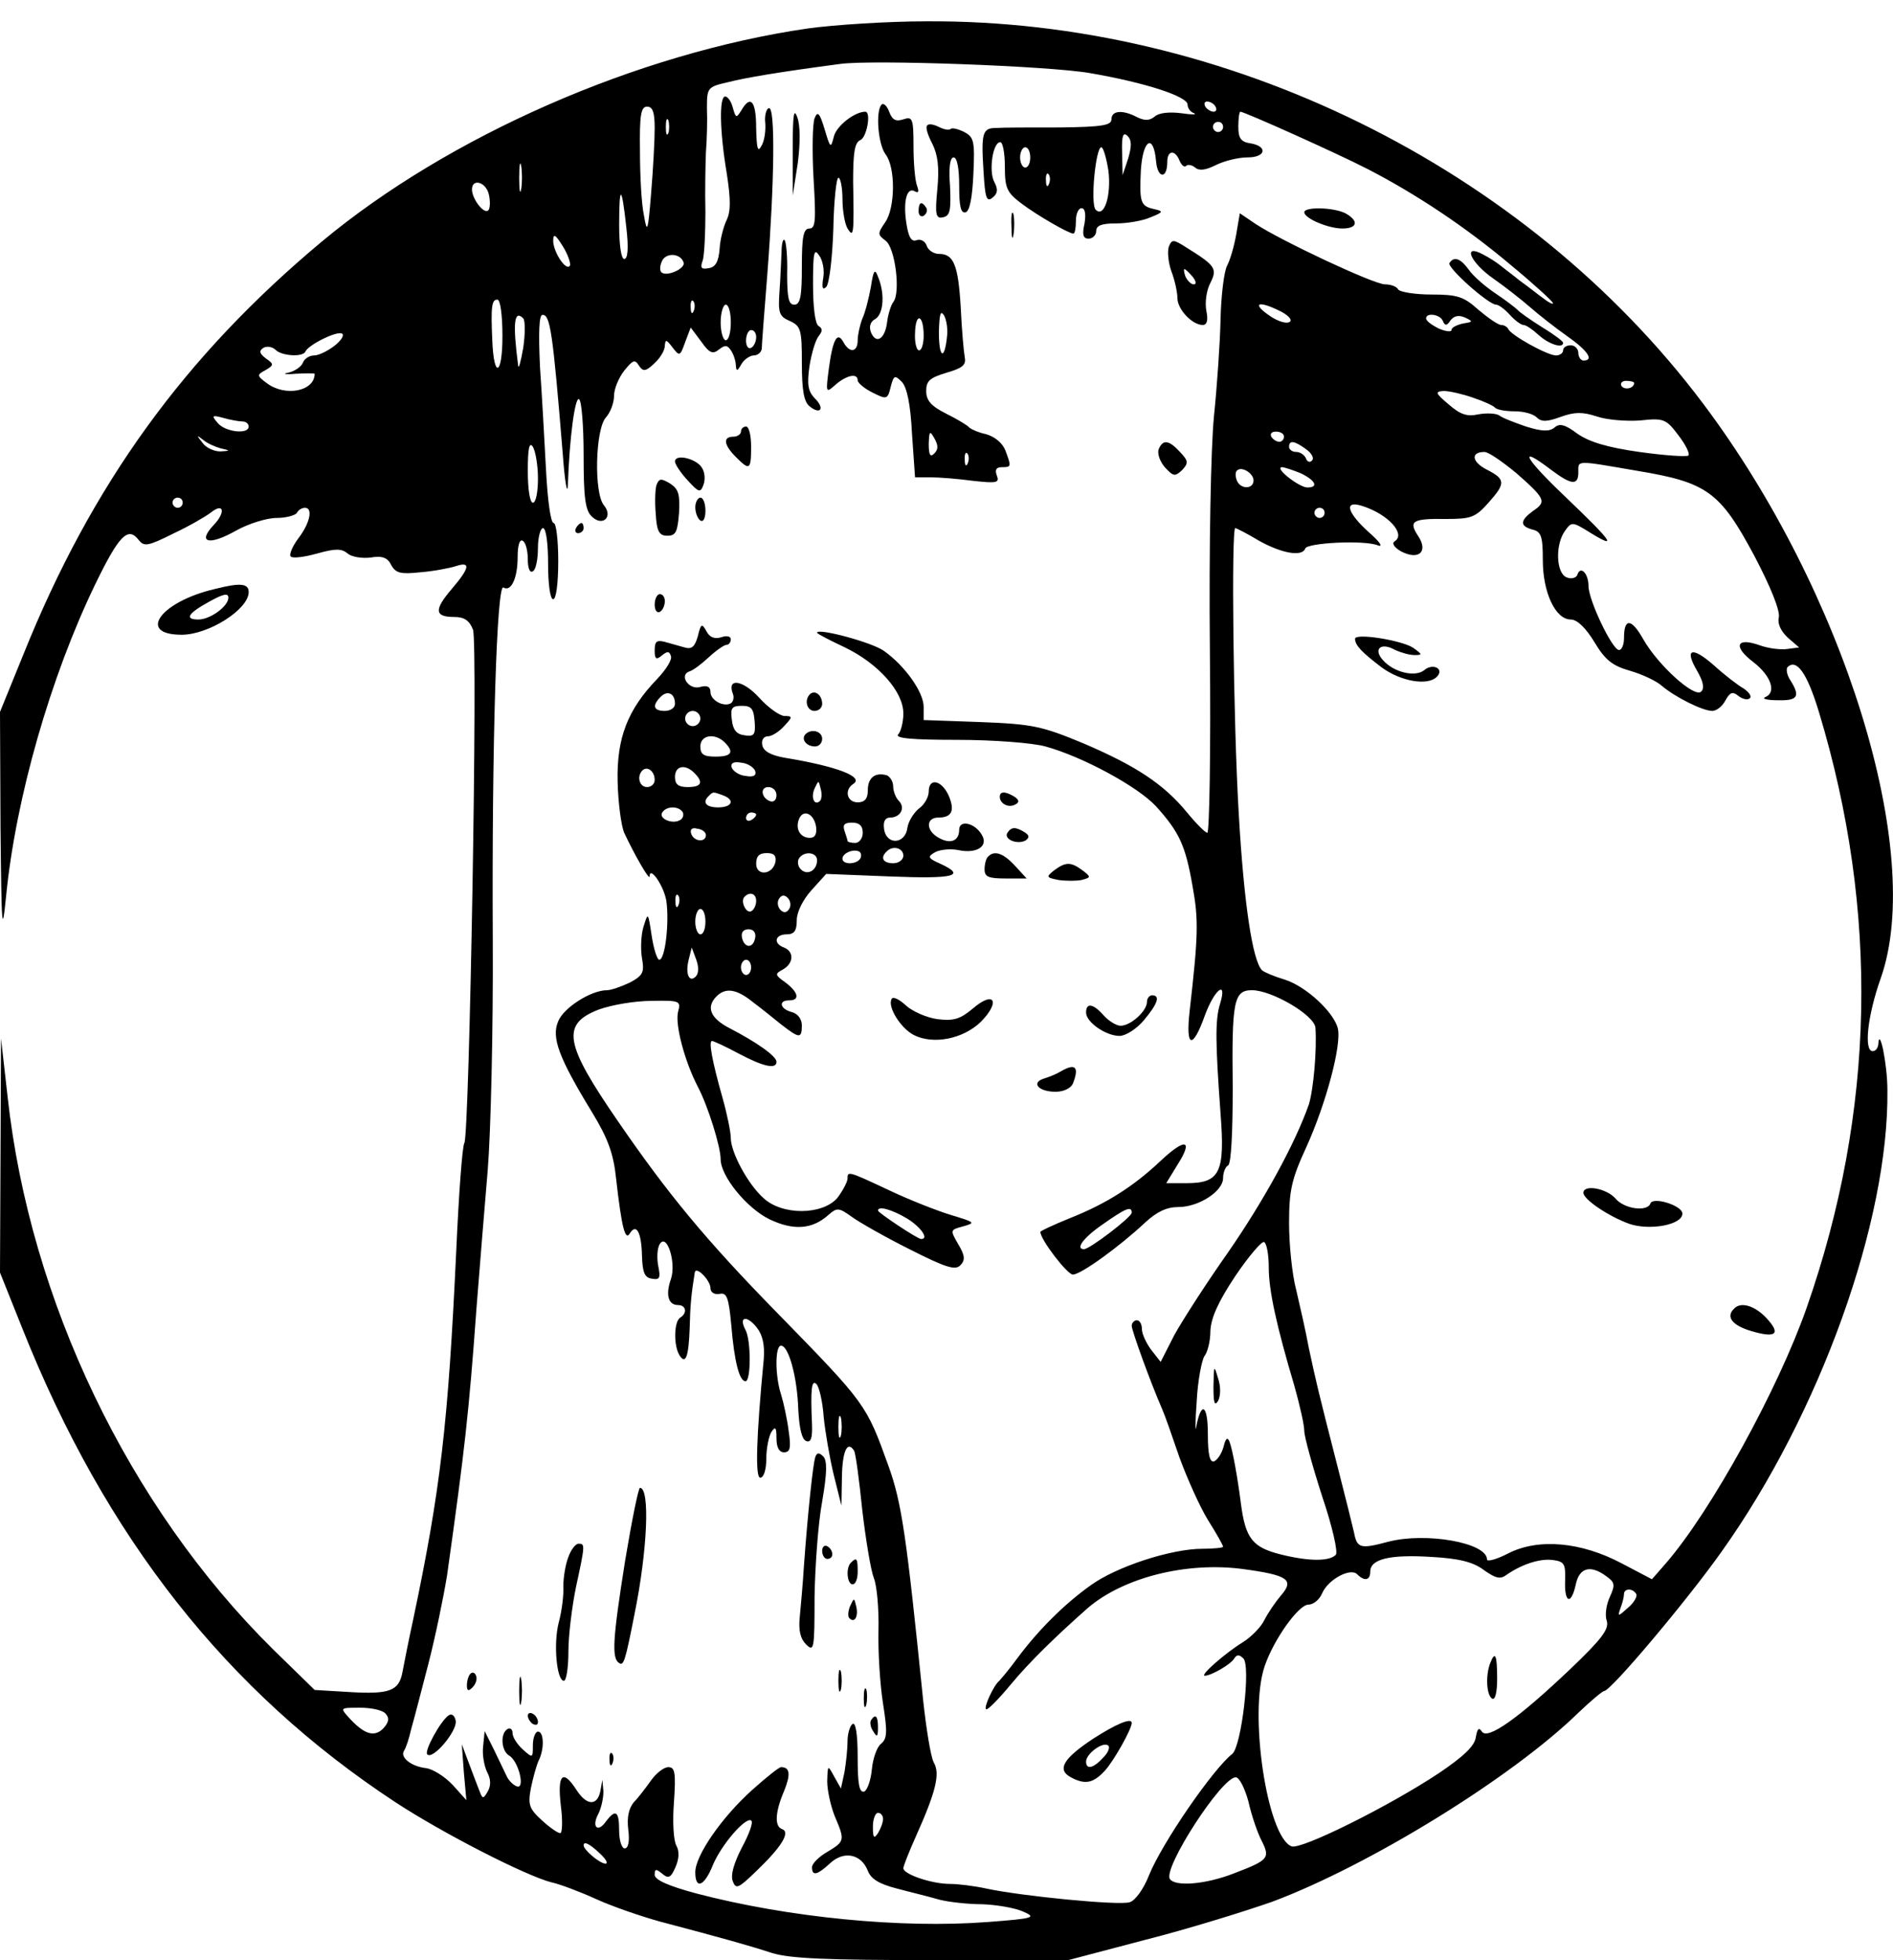 <?xml version="1.0" standalone="no"?>
<!DOCTYPE svg PUBLIC "-//W3C//DTD SVG 20010904//EN"
 "http://www.w3.org/TR/2001/REC-SVG-20010904/DTD/svg10.dtd">
<svg version="1.0" xmlns="http://www.w3.org/2000/svg"
 width="373pt" height="386pt" viewBox="0 0 373 386"
 preserveAspectRatio="xMidYMid meet">

<g transform="translate(0,386) scale(0.1,-0.1)"
fill="#000000" stroke="none">
<path d="M1592 3804 c-337 -49 -708 -212 -957 -419 -271 -226 -454 -478 -589
-814 l-46 -113 1 -227 c2 -200 3 -215 11 -136 19 194 88 433 175 613 47 97 65
116 86 89 11 -14 18 -13 70 13 32 15 64 34 73 41 25 20 29 0 5 -25 -33 -35 -9
-41 44 -11 25 14 61 25 80 25 18 0 37 5 40 10 3 6 10 10 16 10 16 0 10 -30
-13 -60 -12 -16 -19 -33 -15 -36 4 -4 27 -1 52 6 36 10 48 10 60 0 8 -7 29
-10 45 -8 23 4 34 0 41 -15 9 -16 19 -18 57 -14 26 2 57 8 70 12 30 10 28 -3
-8 -45 -35 -41 -34 -55 5 -55 20 0 30 -7 37 -25 10 -26 -7 -993 -17 -1011 -4
-5 -11 -100 -16 -212 -16 -342 -31 -471 -85 -727 -9 -41 -18 -87 -21 -103 -7
-37 -25 -44 -106 -39 l-67 4 -83 81 c-284 281 -478 686 -522 1087 l-13 115 -1
-231 -1 -230 44 -110 c164 -412 403 -715 735 -933 93 -61 257 -145 308 -158
15 -3 55 -18 88 -33 33 -15 89 -34 125 -44 125 -33 175 -47 221 -62 36 -11
109 -14 315 -14 l269 0 152 40 c83 21 196 56 250 75 190 71 472 244 604 373
24 23 47 42 50 42 13 0 163 178 231 274 194 272 330 651 327 909 0 52 -16 128
-18 90 -1 -7 -5 -13 -11 -13 -18 0 -10 71 16 144 87 247 -71 760 -350 1131
-351 467 -942 757 -1531 753 -77 0 -182 -7 -233 -14z m556 -88 c110 -19 192
-46 192 -62 0 -7 6 -15 13 -17 6 -3 -5 -3 -25 0 -23 3 -44 1 -52 -6 -11 -9
-20 -9 -35 -2 -28 15 -51 14 -51 -4 0 -12 -19 -15 -102 -16 -57 0 -113 0 -125
-1 -27 0 -30 -9 -25 -86 3 -52 6 -61 18 -51 10 8 11 16 3 31 -11 21 -3 78 12
78 5 0 9 -22 9 -48 0 -43 4 -51 33 -73 32 -24 93 -59 102 -59 3 0 5 11 5 25 0
14 5 25 11 25 7 0 9 -11 6 -30 -5 -22 -3 -30 8 -30 8 0 15 7 15 15 0 11 11 15
39 15 22 0 52 5 68 12 25 10 26 12 8 16 -28 6 -30 13 -27 77 4 61 25 73 30 17
3 -34 22 -35 22 -1 0 23 15 25 24 3 4 -9 9 -14 13 -11 3 4 12 2 18 -3 8 -7 21
-5 41 5 16 8 44 15 62 15 38 0 40 23 4 28 -17 3 -22 10 -22 33 0 16 2 29 4 29
8 0 195 -84 251 -113 95 -49 193 -114 282 -189 46 -38 83 -72 83 -75 0 -3 -8
1 -17 8 -10 7 -31 24 -48 36 -16 13 -35 27 -41 32 -5 4 -20 14 -32 20 -41 22
-25 -16 21 -48 23 -16 56 -42 72 -56 17 -15 49 -40 73 -57 40 -28 54 -48 32
-48 -5 0 -10 7 -10 15 0 8 -7 15 -15 15 -8 0 -15 -4 -15 -10 0 -5 -6 -10 -14
-10 -17 0 -89 40 -94 52 -2 4 -8 8 -14 8 -6 0 -26 14 -45 30 -29 26 -41 30
-93 30 -32 0 -62 5 -65 10 -3 6 -15 10 -26 10 -22 0 -205 86 -255 119 l-31 21
-7 -41 c-4 -23 -12 -51 -18 -62 -6 -11 -12 -59 -13 -106 -1 -47 -7 -133 -13
-191 -6 -61 -10 -255 -8 -462 2 -197 -1 -358 -5 -358 -4 0 -22 18 -40 40 -46
56 -101 92 -204 136 -82 34 -100 38 -202 42 l-113 4 0 26 c0 29 -37 81 -78
110 -23 17 -132 46 -132 36 0 -2 25 -15 55 -29 66 -32 115 -87 115 -130 0 -17
-5 -36 -10 -41 -8 -8 28 -11 117 -11 70 0 148 -6 173 -13 73 -20 182 -79 218
-118 46 -51 58 -77 72 -158 12 -66 11 -97 -6 -246 -8 -72 6 -75 30 -8 19 52
45 72 30 23 -10 -32 -9 -78 1 -216 9 -116 -1 -137 -67 -137 l-40 0 22 36 c32
50 16 54 -33 8 -53 -50 -106 -84 -179 -113 -32 -13 -58 -25 -58 -27 0 -15 53
-84 64 -84 16 0 93 56 143 103 23 21 42 30 65 30 40 0 88 31 88 57 0 10 4 22
10 25 6 4 9 65 9 153 -2 171 2 192 38 192 39 0 123 -49 125 -74 3 -45 -4 -122
-13 -151 -27 -77 -89 -190 -159 -291 -43 -61 -90 -134 -106 -163 l-27 -53 -18
23 c-10 13 -19 32 -19 42 0 9 -4 17 -10 17 -5 0 -10 -5 -10 -11 0 -9 36 -109
60 -164 5 -11 20 -54 34 -95 15 -41 40 -97 56 -123 17 -27 30 -50 30 -53 0 -2
-19 -4 -41 -4 -61 0 -169 -35 -220 -72 -52 -37 -103 -88 -144 -143 -16 -22
-33 -42 -36 -45 -11 -9 -31 -52 -26 -56 2 -3 24 19 48 48 39 47 90 96 152 151
71 61 196 92 307 77 88 -12 101 -21 74 -52 -11 -13 -26 -35 -33 -49 -7 -14
-26 -33 -42 -43 -33 -20 -86 -66 -75 -66 12 0 51 22 58 34 5 8 10 8 18 0 15
-15 -4 -174 -22 -188 -38 -30 -138 -175 -164 -239 -10 -26 -27 -50 -38 -53
-20 -7 -214 12 -283 27 -23 5 -55 9 -71 9 -36 0 -92 19 -92 31 0 4 11 32 24
61 40 89 49 125 36 147 -6 11 -15 67 -21 123 -33 324 -42 389 -69 463 -43 119
-43 120 -219 300 -141 144 -215 234 -312 375 -107 155 -114 193 -39 222 25 9
71 17 104 17 56 1 58 0 52 -22 -6 -25 13 -97 39 -147 20 -38 45 -118 45 -143
0 -33 51 -96 96 -118 48 -23 85 -20 117 9 16 14 20 14 45 -4 15 -11 66 -40
114 -64 71 -36 90 -42 100 -32 10 10 10 19 -4 42 -16 28 -16 28 10 35 25 7 23
8 -23 22 -27 8 -83 30 -123 49 -83 39 -82 38 -82 22 -1 -7 -10 -24 -20 -37
-29 -34 -109 -35 -146 0 -31 28 -64 90 -64 118 0 11 -7 46 -16 78 -21 74 -28
113 -21 113 3 0 27 -11 53 -25 49 -26 74 -31 74 -16 0 11 -38 38 -92 66 -39
20 -47 42 -26 63 18 18 40 14 71 -11 16 -12 41 -32 57 -45 35 -27 40 -28 40
-1 0 12 -8 23 -20 26 -23 6 -27 23 -5 23 22 0 18 16 -7 35 -21 15 -22 17 -5
26 21 12 22 35 2 43 -22 8 -18 26 5 26 15 0 20 7 20 28 0 16 12 40 29 59 l29
32 126 -5 c126 -5 151 1 99 25 -25 11 -26 14 -10 23 10 5 30 7 45 4 37 -8 61
8 46 31 -14 23 -44 29 -44 9 0 -22 -17 -29 -40 -16 -26 14 -26 40 -1 40 27 0
33 14 20 44 -14 30 -39 35 -39 7 0 -11 -9 -26 -19 -33 -10 -8 -21 -25 -23 -38
-4 -33 -42 -35 -46 -2 -2 14 2 22 12 22 20 0 31 19 17 33 -6 6 -11 19 -11 28
0 10 -6 19 -12 22 -23 7 -38 -4 -38 -29 0 -17 -6 -24 -20 -24 -21 0 -27 24 -9
36 23 14 -32 35 -136 52 -27 5 -41 13 -43 25 -2 10 3 17 11 17 8 0 22 9 32 20
17 18 17 20 1 20 -9 0 -32 16 -50 36 -32 35 -64 40 -52 8 3 -7 1 -16 -4 -19
-14 -8 -40 6 -40 22 0 11 -7 14 -21 10 -22 -6 -42 24 -20 31 7 2 24 15 38 28
14 13 30 24 34 24 5 0 9 5 9 11 0 6 -8 8 -19 4 -13 -4 -23 0 -29 12 -9 16 -11
15 -17 -10 -6 -21 -12 -26 -26 -22 -11 3 -28 8 -39 11 -16 4 -20 1 -20 -17 0
-17 3 -19 14 -10 11 9 15 9 18 -1 3 -7 -10 -27 -27 -45 -58 -60 -80 -116 -78
-202 1 -42 7 -87 13 -101 20 -43 50 -95 50 -86 0 22 28 -18 33 -48 6 -41 -2
-116 -14 -116 -4 0 -11 21 -15 48 -7 46 -7 46 -16 17 -5 -16 -6 -44 -3 -62 5
-28 2 -34 -24 -48 -17 -8 -37 -15 -45 -15 -31 0 -85 -34 -96 -61 -14 -32 1
-72 67 -180 31 -51 42 -81 47 -130 11 -97 18 -123 27 -108 13 21 23 2 24 -44
1 -32 5 -43 19 -45 16 -3 18 1 13 25 -3 16 -2 35 3 43 14 23 33 -37 22 -69
-11 -31 -5 -51 14 -51 16 0 19 -16 4 -25 -12 -8 -13 -55 -1 -74 12 -19 18 -3
20 54 1 43 3 66 10 109 2 14 31 -15 31 -31 0 -8 8 -13 18 -11 14 3 18 -7 23
-62 6 -72 16 -110 28 -110 11 0 11 81 0 101 -14 26 2 30 22 5 12 -15 16 -35
14 -62 -15 -156 -17 -234 -7 -234 7 0 12 16 12 38 0 20 5 44 10 52 8 12 10 9
10 -12 0 -18 5 -28 15 -28 12 0 14 9 9 42 -3 24 -10 56 -15 72 -12 37 -12 96
0 96 15 0 32 -62 34 -126 2 -37 7 -59 16 -62 9 -3 12 6 11 34 -3 67 -1 89 9
78 5 -5 12 -34 14 -64 3 -30 12 -82 20 -115 l15 -60 1 58 c1 50 11 71 24 50 3
-5 10 -57 16 -116 7 -60 17 -120 23 -135 6 -15 10 -61 9 -103 -1 -42 3 -106 9
-144 9 -57 8 -69 -4 -79 -8 -6 -16 -29 -18 -50 -2 -22 -9 -41 -15 -44 -10 -3
-13 15 -13 68 0 45 -4 69 -10 65 -5 -3 -10 -19 -10 -34 0 -16 -3 -43 -6 -61
l-7 -32 -13 23 c-13 24 -13 24 -14 -9 0 -18 7 -49 15 -69 20 -47 20 -49 -15
-70 -16 -9 -30 -23 -30 -30 0 -18 10 -16 36 8 27 25 61 18 74 -15 6 -16 22
-26 57 -35 26 -7 64 -16 84 -22 20 -5 58 -9 85 -9 27 -1 63 -7 79 -14 28 -12
24 -14 -69 -21 -171 -13 -393 9 -573 56 -56 15 -83 27 -83 37 0 12 3 12 15 2
12 -10 17 -8 26 13 7 16 8 31 2 42 -6 10 -8 48 -5 86 4 58 2 69 -11 69 -9 0
-24 -12 -34 -26 -10 -14 -25 -34 -34 -43 -10 -12 -14 -30 -11 -54 3 -23 0 -37
-7 -37 -6 0 -11 16 -11 35 0 39 -7 43 -26 18 -16 -23 -29 -11 -15 15 6 12 10
31 10 44 l-2 23 -4 -22 c-6 -30 -27 -29 -47 2 -27 42 -38 31 -31 -30 4 -30 3
-55 -1 -55 -5 0 -22 12 -37 26 -24 22 -27 30 -21 62 4 20 11 45 15 54 12 23
11 58 -1 58 -5 0 -10 -12 -10 -27 0 -25 0 -26 -20 -8 -11 10 -20 24 -20 32 0
8 -5 11 -10 8 -15 -9 -12 -43 3 -52 19 -11 32 -66 16 -61 -7 2 -16 11 -20 19
-4 8 -15 31 -25 52 l-19 38 -3 -30 c-2 -16 2 -39 8 -51 7 -13 8 -26 1 -38 -8
-14 -10 -15 -15 -2 -3 8 -13 33 -21 55 l-15 40 4 -55 5 -55 -27 30 c-16 17
-39 31 -52 33 -29 3 -52 21 -44 34 4 6 10 24 14 42 5 17 20 75 34 129 14 54
30 132 37 175 35 249 43 320 58 527 6 77 16 199 22 270 6 72 11 276 10 455 -2
390 8 702 21 693 15 -9 28 18 28 60 0 23 4 36 10 32 6 -3 10 -20 10 -36 0 -18
4 -28 10 -24 6 3 10 24 10 46 0 21 5 39 10 39 6 0 10 -30 10 -70 0 -40 4 -70
10 -70 6 0 10 32 10 75 0 41 -4 75 -9 75 -6 0 -12 46 -15 103 -3 56 -8 148
-12 205 -3 66 -2 102 5 102 15 0 20 -30 40 -275 4 -55 9 -82 10 -60 3 92 14
174 22 169 5 -3 9 -52 9 -110 0 -82 3 -109 16 -121 21 -21 43 -1 24 22 -20 24
-17 150 4 173 9 10 16 29 16 43 0 13 9 35 20 49 17 21 21 23 29 10 8 -12 13
-12 30 4 12 11 21 26 21 35 1 13 3 13 15 -3 14 -18 15 -18 25 10 l11 29 21
-28 c16 -23 23 -25 35 -15 12 9 16 9 24 -3 5 -8 9 -21 9 -29 1 -12 3 -11 11 3
5 9 17 17 24 17 8 0 15 6 16 13 0 6 5 73 11 147 14 181 16 331 3 327 -5 -1 -9
-15 -7 -30 1 -16 -2 -36 -8 -45 -7 -13 -9 -4 -10 36 0 53 -11 66 -29 35 -10
-16 -11 -16 -17 5 -3 12 -10 22 -15 22 -12 0 -11 -68 3 -151 8 -52 8 -75 0
-92 -6 -12 -13 -38 -14 -57 -2 -25 -8 -36 -21 -38 -15 -3 -18 0 -12 16 3 12 5
54 5 94 -1 40 0 93 1 118 2 25 3 64 2 87 0 40 1 42 41 51 35 9 100 20 221 36
63 9 414 -4 493 -18z m247 -66 c3 -5 2 -10 -4 -10 -5 0 -13 5 -16 10 -3 6 -2
10 4 10 5 0 13 -4 16 -10z m-1105 -42 c0 -24 -3 -81 -7 -128 -6 -76 -8 -81
-14 -45 -5 22 -8 79 -8 128 -1 71 2 87 14 87 11 0 15 -11 15 -42z m27 -10 c-3
-7 -5 -2 -5 12 0 14 2 19 5 13 2 -7 2 -19 0 -25z m1093 12 c0 -5 -4 -10 -10
-10 -5 0 -10 5 -10 10 0 6 5 10 10 10 6 0 10 -4 10 -10z m-187 -62 l-11 -33
-1 45 c-1 33 2 41 11 32 8 -8 8 -20 1 -44z m-193 2 c0 -11 -4 -20 -10 -20 -5
0 -10 9 -10 20 0 11 5 20 10 20 6 0 10 -9 10 -20z m154 -26 c6 -48 -8 -94 -25
-77 -11 11 0 123 11 123 4 0 10 -21 14 -46z m-1157 -36 c-2 -13 -4 -3 -4 22 0
25 2 35 4 23 2 -13 2 -33 0 -45z m1040 10 c-3 -8 -6 -5 -6 6 -1 11 2 17 5 13
3 -3 4 -12 1 -19z m-1104 -20 c3 -12 3 -26 0 -31 -7 -12 -33 20 -33 40 0 22
27 15 33 -9z m271 -65 c5 -42 3 -63 -4 -63 -6 0 -10 27 -10 67 0 81 5 79 14
-4z m-111 -76 c-7 -12 -32 25 -33 48 0 16 4 14 19 -10 10 -16 16 -34 14 -38z
m224 6 c4 -12 -34 -29 -44 -19 -3 3 -3 12 1 21 7 18 37 17 43 -2z m-357 -145
c0 -78 -17 -85 -20 -8 -3 67 -1 80 10 80 6 0 10 -31 10 -72z m377 50 c-3 -8
-6 -5 -6 6 -1 11 2 17 5 13 3 -3 4 -12 1 -19z m73 -23 c0 -19 -4 -35 -10 -35
-5 0 -10 16 -10 35 0 19 5 35 10 35 6 0 10 -16 10 -35z m1085 21 c15 -8 22
-17 16 -20 -6 -4 -22 1 -36 10 -41 27 -27 34 20 10z m-1494 -71 c-5 -28 -9
-43 -10 -35 -11 84 -8 111 10 93 4 -4 4 -31 0 -58z m1812 53 c4 -10 8 -10 15
1 7 9 16 11 28 6 17 -8 17 -9 -3 -12 -13 -3 -23 -8 -23 -13 0 -4 -11 -3 -25 3
-14 7 -25 15 -25 20 0 12 28 8 33 -5z m-2184 -49 c-13 -10 -31 -19 -40 -19 -9
0 -19 -6 -22 -14 -3 -8 -16 -17 -29 -20 -13 -2 -6 -4 15 -2 20 1 37 1 37 0 0
-35 -59 -46 -95 -18 -19 14 -19 16 -2 25 17 10 17 12 1 23 -13 10 -14 15 -5
21 7 4 18 2 24 -4 12 -12 54 -15 59 -3 6 13 62 41 72 35 5 -3 -2 -14 -15 -24z
m831 17 c0 -8 -4 -18 -10 -21 -5 -3 -10 3 -10 14 0 12 5 21 10 21 6 0 10 -6
10 -14z m1730 -90 c0 -11 -19 -15 -25 -6 -3 5 1 10 9 10 9 0 16 -2 16 -4z
m-318 -29 c21 -7 41 -16 44 -20 4 -4 21 -7 39 -7 17 0 36 -5 43 -12 9 -9 20
-9 47 1 28 10 43 10 71 1 20 -7 59 -10 86 -8 46 5 51 3 75 -29 14 -18 23 -36
20 -40 -4 -3 -47 0 -97 7 -64 9 -99 20 -122 36 -24 18 -35 21 -45 12 -10 -8
-24 -8 -56 2 -23 8 -47 17 -53 22 -6 4 -25 5 -41 2 -23 -5 -36 0 -59 20 -26
22 -27 25 -9 26 11 0 37 -6 57 -13z m-2424 -47 c6 0 12 -4 12 -10 0 -16 -46
-11 -61 7 -13 15 -11 16 11 10 14 -4 31 -7 38 -7z m2052 -30 c0 -5 -4 -10 -9
-10 -6 0 -13 5 -16 10 -3 6 1 10 9 10 9 0 16 -4 16 -10z m-2095 -23 c19 -4 19
-5 -1 -6 -12 0 -28 7 -35 17 -12 15 -12 16 1 6 8 -7 24 -14 35 -17z m625 -59
c0 -27 -4 -48 -10 -48 -6 0 -10 27 -10 63 0 44 3 58 10 47 5 -8 10 -36 10 -62z
m1514 57 c11 -8 16 -18 11 -22 -4 -5 -10 -2 -12 5 -3 6 -11 12 -19 12 -8 0
-14 5 -14 10 0 14 11 12 34 -5z m413 -46 c58 -51 61 -57 34 -75 -26 -19 -27
-30 -1 -37 17 -4 20 -14 20 -60 0 -64 25 -117 55 -117 13 0 30 -17 47 -45 21
-35 35 -46 70 -56 24 -7 52 -20 63 -30 26 -22 80 -49 99 -49 8 0 20 9 26 21 9
16 14 18 26 8 8 -6 18 -8 22 -4 4 4 -2 12 -12 19 -11 6 -37 26 -58 45 -44 39
-60 34 -34 -10 12 -21 15 -34 8 -41 -13 -13 -85 52 -114 103 -23 41 -38 43
-38 3 0 -13 -4 -24 -10 -24 -13 0 -60 98 -60 126 0 25 -16 41 -22 22 -2 -6
-12 -9 -21 -5 -21 8 -23 65 -3 92 13 18 14 18 51 -5 54 -33 41 -16 -52 73 -79
75 -94 103 -27 52 40 -30 54 -32 54 -5 0 24 -7 24 115 3 139 -23 164 -41 232
-168 32 -61 51 -108 48 -121 -3 -12 4 -27 18 -40 l22 -19 -23 -3 c-13 -2 -37
1 -54 7 -47 17 -54 -2 -13 -33 35 -27 46 -60 23 -69 -7 -3 4 -6 25 -6 39 -1
45 7 25 39 -7 10 -9 22 -6 26 18 18 39 -12 62 -88 119 -393 111 -787 -24
-1173 -56 -160 -188 -400 -277 -503 l-28 -32 -59 31 c-81 43 -165 50 -224 20
-23 -12 -42 -17 -42 -12 0 33 -120 54 -194 35 -56 -15 -62 -13 -68 18 -3 13
-17 70 -32 128 -40 156 -43 170 -57 235 -6 33 -18 85 -25 115 -8 30 -14 89
-14 131 0 65 5 87 34 150 39 86 70 202 62 234 -8 32 -63 83 -105 96 -20 6 -39
14 -44 18 -19 18 -36 133 -46 306 -11 183 -15 565 -7 565 2 0 24 -11 47 -25
45 -25 85 -32 91 -15 4 11 116 17 143 6 11 -4 4 7 -18 26 -42 38 -50 63 -14
52 52 -16 88 -56 65 -70 -6 -4 -1 -12 13 -20 35 -18 54 0 33 31 -19 29 -11 34
56 33 48 0 57 3 82 31 35 39 35 47 -2 66 -30 15 -33 35 -5 35 8 0 35 -19 62
-41z m-517 -15 c0 -18 -26 -18 -33 0 -3 8 -3 16 0 19 9 10 33 -5 33 -19z m93
14 c29 -14 36 -28 13 -28 -16 0 -66 39 -50 40 5 0 22 -6 37 -12z m-2203 -58
c0 -5 -4 -10 -10 -10 -5 0 -10 5 -10 10 0 6 5 10 10 10 6 0 10 -4 10 -10z
m2250 -20 c0 -5 -4 -10 -10 -10 -5 0 -10 5 -10 10 0 6 5 10 10 10 6 0 10 -4
10 -10z m-1280 -376 c0 -8 -9 -14 -20 -14 -22 0 -26 10 -8 28 13 13 28 7 28
-14z m157 -35 c2 -26 -1 -30 -20 -27 -16 2 -23 11 -25 31 -3 23 0 27 20 27 19
0 23 -6 25 -31z m-107 6 c0 -8 -7 -15 -15 -15 -8 0 -15 7 -15 15 0 8 7 15 15
15 8 0 15 -7 15 -15z m48 -47 c19 -19 14 -28 -18 -28 -23 0 -30 4 -30 20 0 23
29 27 48 8z m60 -56 c3 -9 -3 -13 -19 -10 -12 1 -24 9 -27 16 -3 9 3 13 19 10
12 -1 24 -9 27 -16z m-198 -18 c0 -8 -7 -14 -15 -14 -15 0 -21 21 -9 33 10 9
24 -2 24 -19z m78 14 c19 -19 14 -28 -13 -28 -18 0 -25 5 -25 20 0 22 20 26
38 8z m248 -55 c-11 -11 -19 6 -11 24 8 17 8 17 12 0 3 -10 2 -21 -1 -24z
m-86 11 c0 -9 -5 -14 -12 -12 -18 6 -21 28 -4 28 9 0 16 -7 16 -16z m-106 0
c25 -9 19 -24 -9 -24 -24 0 -32 10 -18 23 8 8 8 8 27 1z m-79 -33 c3 -5 1 -13
-5 -16 -15 -9 -43 3 -35 15 8 13 32 13 40 1z m145 -5 c0 -3 -4 -8 -10 -11 -5
-3 -10 -1 -10 4 0 6 5 11 10 11 6 0 10 -2 10 -4z m118 -24 c2 -14 -2 -22 -12
-22 -19 0 -29 17 -22 36 8 22 30 12 34 -14z m92 -12 c0 -11 -7 -20 -15 -20 -8
0 -15 2 -15 4 0 2 -3 11 -6 20 -4 12 0 16 15 16 14 0 21 -6 21 -20z m-309 -5
c-1 -15 -24 -12 -29 3 -3 9 2 13 12 10 10 -1 17 -7 17 -13z m304 -46 c-8 -12
-35 -12 -35 0 0 11 22 20 33 14 4 -2 5 -9 2 -14z m85 6 c0 -8 -9 -15 -20 -15
-20 0 -26 11 -13 23 12 13 33 7 33 -8z m-252 -12 c-5 -26 -38 -29 -38 -4 0 15
6 21 21 21 14 0 19 -5 17 -17z m82 3 c0 -20 -19 -31 -32 -18 -6 6 -7 15 -4 21
10 16 36 13 36 -3z m-273 -88 c-3 -8 -6 -5 -6 6 -1 11 2 17 5 13 3 -3 4 -12 1
-19z m153 8 c0 -8 -4 -17 -9 -20 -10 -7 -23 19 -14 28 11 11 23 6 23 -8z m65
-16 c-5 -8 -11 -8 -17 -2 -6 6 -7 16 -3 22 5 8 11 8 17 2 6 -6 7 -16 3 -22z
m-165 -25 c0 -14 -4 -25 -10 -25 -5 0 -10 11 -10 25 0 14 5 25 10 25 6 0 10
-11 10 -25z m98 -32 c-4 -22 -22 -20 -26 1 -2 10 3 16 13 16 10 0 15 -7 13
-17z m-117 -76 c-13 -13 -21 5 -14 33 l6 24 9 -24 c5 -14 5 -27 -1 -33z m109
18 c0 -8 -4 -15 -10 -15 -5 0 -10 7 -10 15 0 8 5 15 10 15 6 0 10 -7 10 -15z
m308 -495 c27 -17 43 -40 27 -40 -7 0 -85 52 -85 56 0 10 28 2 58 -16z m442
12 c0 -9 -83 -72 -94 -72 -18 0 -1 23 37 49 44 31 57 37 57 23z m270 -108 c0
-45 15 -114 51 -235 10 -36 19 -75 19 -87 0 -11 16 -69 35 -128 20 -59 32
-111 27 -116 -13 -13 -53 -13 -109 1 -55 14 -69 31 -78 101 -7 54 -16 103 -22
120 -4 11 -8 8 -12 -9 -4 -14 -12 -26 -19 -29 -8 -2 -12 13 -12 54 0 58 -13
66 -23 14 -2 -14 -2 9 1 50 2 41 10 81 15 89 6 7 12 29 12 50 1 25 15 57 49
108 27 40 53 70 57 67 5 -3 9 -25 9 -50z m-843 -331 c-3 -10 -5 -2 -5 17 0 19
2 27 5 18 2 -10 2 -26 0 -35z m1267 -265 c23 -16 32 -19 45 -9 29 20 64 32 90
29 23 -3 26 -7 25 -40 -2 -45 12 -50 21 -8 7 33 29 39 60 16 17 -12 18 -17 7
-41 -7 -15 -10 -36 -6 -47 5 -16 -10 -36 -72 -95 -102 -97 -163 -140 -174
-123 -6 9 -9 6 -12 -11 -2 -17 -24 -38 -73 -71 -98 -65 -271 -151 -290 -144
-48 18 -85 262 -53 355 18 53 67 121 86 121 10 0 22 10 27 22 12 28 56 51 69
38 15 -15 26 -12 26 5 0 25 39 34 120 29 55 -3 83 -10 104 -26z m300 -47 c3
-4 -4 -17 -16 -27 -20 -18 -21 -18 -15 -1 4 10 7 23 7 28 0 11 17 12 24 0z
m-2464 -236 c8 -9 6 -17 -5 -29 -18 -18 -38 -11 -68 22 -17 19 -17 19 23 19
22 0 45 -5 50 -12z m1700 -173 c6 -27 18 -62 26 -77 17 -34 14 -38 -54 -64
-56 -22 -117 -27 -127 -11 -13 22 102 200 130 200 7 0 18 -22 25 -48z m-720
-34 c0 -7 -5 -20 -10 -28 -8 -12 -10 -9 -10 13 0 15 5 27 10 27 6 0 10 -6 10
-12z m-558 -68 c12 -11 17 -20 11 -20 -11 0 -43 27 -43 36 0 9 12 3 32 -16z"/>
<path d="M1737 3654 c-12 -13 -7 -78 8 -98 20 -26 19 -106 -1 -134 -15 -22
-15 -24 1 -36 19 -14 30 -103 15 -121 -4 -5 -10 -23 -12 -39 -4 -34 -22 -45
-32 -20 -4 11 -1 21 9 26 16 10 19 50 5 83 -6 17 -9 13 -14 -20 -4 -22 -11
-50 -17 -63 -5 -13 -9 -32 -9 -42 0 -24 -16 -26 -28 -4 -12 22 -21 7 -29 -53
-6 -47 -6 -48 14 -30 21 18 43 23 43 8 0 -5 13 -16 29 -24 28 -14 30 -14 36
11 6 23 8 24 22 10 10 -11 17 -43 20 -102 l6 -86 31 0 c17 0 55 -3 84 -7 46
-5 52 -4 46 11 -4 11 -1 16 10 16 19 0 19 1 7 33 -6 15 -21 27 -38 32 -15 3
-30 10 -33 13 -3 4 -23 16 -45 27 -30 15 -40 26 -40 45 0 20 7 26 40 36 31 9
39 15 36 30 -2 11 -6 55 -8 99 -5 84 -14 105 -43 105 -10 0 -21 7 -24 16 -3 9
-12 14 -20 11 -10 -4 -16 6 -20 33 -7 44 1 73 17 63 7 -4 8 0 4 11 -4 10 -7
45 -7 77 0 56 -2 60 -20 54 -15 -5 -22 -1 -28 15 -4 11 -11 18 -15 14z m129
-457 c-5 -48 -16 -42 -16 9 1 35 3 44 10 33 5 -8 8 -28 6 -42z m-46 2 c0 -16
-4 -29 -9 -29 -5 0 -9 15 -8 34 1 42 17 37 17 -5z m21 -232 c-8 -8 -11 -3 -11
19 1 25 2 27 11 11 8 -14 8 -22 0 -30z m66 -19 c-3 -8 -6 -5 -6 6 -1 11 2 17
5 13 3 -3 4 -12 1 -19z"/>
<path d="M1562 3565 l0 -90 10 64 c5 40 5 74 -1 90 -7 20 -9 4 -9 -64z"/>
<path d="M1605 3627 c-4 -11 -5 -64 -2 -118 5 -83 4 -99 -8 -99 -12 0 -15 -16
-15 -75 0 -59 -3 -75 -15 -75 -11 0 -14 13 -14 61 1 33 -2 63 -5 66 -3 4 -6
-7 -6 -23 -1 -16 -2 -51 -4 -77 -3 -43 -1 -50 20 -59 22 -10 24 -17 24 -83 0
-53 4 -76 15 -85 22 -18 31 -4 10 16 -13 14 -15 27 -10 63 4 25 12 52 18 59 8
10 8 15 0 20 -7 4 -11 38 -11 82 0 63 2 72 12 57 7 -9 11 -29 8 -45 -3 -19 -1
-24 6 -17 6 6 12 56 14 113 1 56 6 102 10 102 4 0 8 -19 8 -42 0 -24 5 -50 10
-58 12 -19 13 -13 11 92 0 58 3 77 14 82 13 5 22 56 10 56 -21 0 -57 -28 -62
-49 -6 -24 -7 -23 -18 14 -10 33 -14 37 -20 22z"/>
<path d="M1827 3613 c-4 -3 1 -19 10 -36 11 -22 14 -47 10 -89 -5 -51 -3 -59
11 -56 14 3 16 13 14 61 -3 37 0 57 7 57 7 0 11 -22 11 -56 0 -40 3 -55 13
-52 8 3 13 30 15 76 3 64 1 72 -18 82 -12 6 -24 9 -27 6 -3 -3 -13 -1 -23 4
-10 5 -20 7 -23 3z"/>
<path d="M1810 3444 c0 -8 5 -12 10 -9 6 4 8 11 5 16 -9 14 -15 11 -15 -7z"/>
<path d="M1993 3415 c0 -22 2 -30 4 -17 2 12 2 30 0 40 -3 9 -5 -1 -4 -23z"/>
<path d="M2570 3442 c0 -12 47 -32 75 -32 30 0 33 15 6 30 -24 12 -81 13 -81
2z"/>
<path d="M2303 3374 c-3 -9 -1 -31 5 -48 7 -18 12 -42 12 -53 0 -22 29 -53 50
-53 8 0 11 9 7 28 -3 16 0 40 8 55 14 28 10 34 -48 70 -25 16 -28 16 -34 1z
m47 -59 c7 -9 8 -15 2 -15 -5 0 -12 7 -16 15 -3 8 -4 15 -2 15 2 0 9 -7 16
-15z"/>
<path d="M2856 3342 c-5 -9 77 -82 92 -82 5 0 17 -9 27 -20 10 -11 22 -20 27
-20 5 0 18 -9 30 -20 20 -18 48 -27 48 -15 0 3 -19 17 -42 31 -24 15 -45 30
-48 34 -3 3 -22 18 -43 32 -21 14 -45 35 -53 47 -16 22 -29 27 -38 13z"/>
<path d="M1460 3010 c0 -5 -7 -10 -15 -10 -21 0 -19 -16 5 -40 27 -27 30 -26
30 20 0 22 -4 40 -10 40 -5 0 -10 -4 -10 -10z"/>
<path d="M2283 2975 c-3 -9 3 -25 13 -36 16 -17 19 -18 33 -5 13 14 13 18 -4
36 -22 24 -34 25 -42 5z"/>
<path d="M1330 2951 c0 -5 11 -22 25 -37 22 -24 25 -25 31 -9 4 10 3 25 -3 34
-11 18 -53 28 -53 12z"/>
<path d="M1294 2906 c-3 -7 -4 -33 -2 -57 2 -36 7 -44 23 -44 17 0 20 8 23 45
2 37 -1 47 -18 58 -17 10 -21 10 -26 -2z"/>
<path d="M1370 2861 c0 -11 5 -23 10 -26 6 -4 10 5 10 19 0 14 -4 26 -10 26
-5 0 -10 -9 -10 -19z"/>
<path d="M1135 2820 c-3 -5 -1 -10 4 -10 6 0 11 5 11 10 0 6 -2 10 -4 10 -3 0
-8 -4 -11 -10z"/>
<path d="M1290 2669 c0 -11 5 -17 10 -14 6 3 10 13 10 21 0 8 -4 14 -10 14 -5
0 -10 -9 -10 -21z"/>
<path d="M1596 2493 c-12 -12 -6 -33 9 -33 8 0 15 6 15 14 0 17 -14 28 -24 19z"/>
<path d="M1587 2414 c-9 -10 2 -24 19 -24 8 0 14 7 14 15 0 15 -21 21 -33 9z"/>
<path d="M1970 2291 c0 -14 18 -23 31 -15 8 4 7 9 -2 15 -18 11 -29 11 -29 0z"/>
<path d="M1985 2220 c-8 -13 20 -24 36 -15 8 6 7 10 -2 16 -18 11 -26 11 -34
-1z"/>
<path d="M1947 2173 c-4 -3 -7 -15 -7 -25 0 -15 8 -18 42 -18 l41 0 -23 25
c-23 25 -41 31 -53 18z"/>
<path d="M2077 2146 c-16 -13 -16 -14 9 -19 14 -2 35 -2 45 0 19 5 19 6 2 19
-23 17 -33 17 -56 0z"/>
<path d="M1757 1893 c-9 -15 17 -57 43 -71 39 -20 98 -8 133 26 39 40 26 62
-16 26 -25 -21 -38 -25 -70 -21 -21 3 -49 15 -62 27 -13 12 -25 18 -28 13z"/>
<path d="M2260 1887 c0 -18 -32 -47 -52 -47 -8 0 -23 9 -33 20 -21 24 -35 26
-35 6 0 -19 39 -46 66 -46 12 0 34 14 48 31 27 32 33 49 16 49 -5 0 -10 -6
-10 -13z"/>
<path d="M2090 1750 c-8 -5 -23 -11 -33 -14 -26 -8 -11 -26 23 -26 16 0 30 7
34 16 13 33 5 41 -24 24z"/>
<path d="M1606 989 c-4 -14 -14 -103 -22 -214 -2 -33 -6 -77 -8 -98 -3 -27 1
-44 12 -55 16 -16 17 -10 17 93 1 60 7 145 15 188 10 58 10 81 2 89 -8 8 -13
8 -16 -3z"/>
<path d="M1232 788 c-25 -157 -27 -194 -12 -203 9 -6 12 4 30 95 26 127 31
250 11 250 -3 0 -16 -64 -29 -142z"/>
<path d="M1120 794 c-6 -15 -10 -41 -10 -58 1 -17 -3 -49 -9 -71 -11 -42 -4
-115 10 -115 5 0 9 26 9 58 0 31 7 88 15 127 18 83 18 85 5 85 -6 0 -15 -12
-20 -26z"/>
<path d="M1620 806 c0 -9 5 -16 10 -16 6 0 10 4 10 9 0 6 -4 13 -10 16 -5 3
-10 -1 -10 -9z"/>
<path d="M1677 783 c-11 -10 -8 -43 3 -43 6 0 10 11 10 25 0 26 -2 29 -13 18z"/>
<path d="M1675 697 c-4 -10 -5 -21 -1 -24 10 -10 18 4 13 24 -4 17 -4 17 -12
0z"/>
<path d="M1652 550 c0 -19 2 -27 5 -17 2 9 2 25 0 35 -3 9 -5 1 -5 -18z"/>
<path d="M927 564 c-4 -4 -7 -14 -7 -23 0 -11 3 -12 11 -4 6 6 10 16 7 23 -2
6 -7 8 -11 4z"/>
<path d="M1023 530 c0 -25 2 -35 4 -22 2 12 2 32 0 45 -2 12 -4 2 -4 -23z"/>
<path d="M1702 515 c0 -16 2 -22 5 -12 2 9 2 23 0 30 -3 6 -5 -1 -5 -18z"/>
<path d="M884 482 c-16 -11 -49 -71 -42 -77 11 -11 59 46 56 66 -2 11 -8 15
-14 11z"/>
<path d="M1040 481 c0 -5 5 -13 10 -16 6 -3 10 -2 10 4 0 5 -4 13 -10 16 -5 3
-10 2 -10 -4z"/>
<path d="M1716 472 c-2 -4 -1 -14 5 -22 7 -12 9 -10 9 8 0 23 -5 28 -14 14z"/>
<path d="M2154 436 c-59 -39 -72 -61 -44 -76 28 -15 44 -12 67 13 17 18 53 82
53 94 0 11 -31 -2 -76 -31z m20 -37 c-19 -21 -34 -25 -34 -8 0 15 32 39 43 32
5 -3 1 -14 -9 -24z"/>
<path d="M1201 394 c0 -11 3 -14 6 -6 3 7 2 16 -1 19 -3 4 -6 -2 -5 -13z"/>
<path d="M1482 335 c-60 -54 -112 -129 -112 -162 0 -35 18 -28 35 15 17 40 64
94 75 87 5 -3 -4 -27 -18 -53 -16 -31 -23 -55 -18 -67 6 -16 11 -14 47 21 49
47 67 76 50 82 -15 5 -14 33 4 75 13 32 12 47 -6 47 -4 0 -29 -20 -57 -45z"/>
<path d="M2670 2602 c0 -13 14 -27 52 -56 38 -28 91 -37 109 -19 16 16 -8 28
-25 13 -18 -14 -60 -4 -81 20 -20 22 -4 36 24 20 11 -5 28 -10 38 -10 16 0 16
1 -2 14 -22 15 -115 30 -115 18z"/>
<path d="M3120 1511 c0 -13 49 -46 90 -61 41 -14 105 -2 105 20 0 16 -58 34
-63 20 -6 -17 -52 -11 -69 10 -18 20 -63 28 -63 11z"/>
<path d="M3417 1283 c-17 -16 -4 -33 33 -44 50 -15 60 -6 30 26 -23 24 -50 32
-63 18z"/>
<path d="M2391 1130 c0 -32 2 -40 9 -29 5 9 6 28 0 45 -8 27 -8 26 -9 -16z"/>
<path d="M2936 584 c-9 -24 -7 -62 4 -69 6 -4 10 12 10 39 0 48 -4 56 -14 30z"/>
<path d="M423 2700 c-107 -25 -154 -90 -65 -90 53 0 132 50 132 84 0 17 -16
19 -67 6z m27 -17 c0 -17 -36 -43 -59 -43 -28 0 -21 12 21 35 27 15 38 18 38
8z"/>
</g>
</svg>
